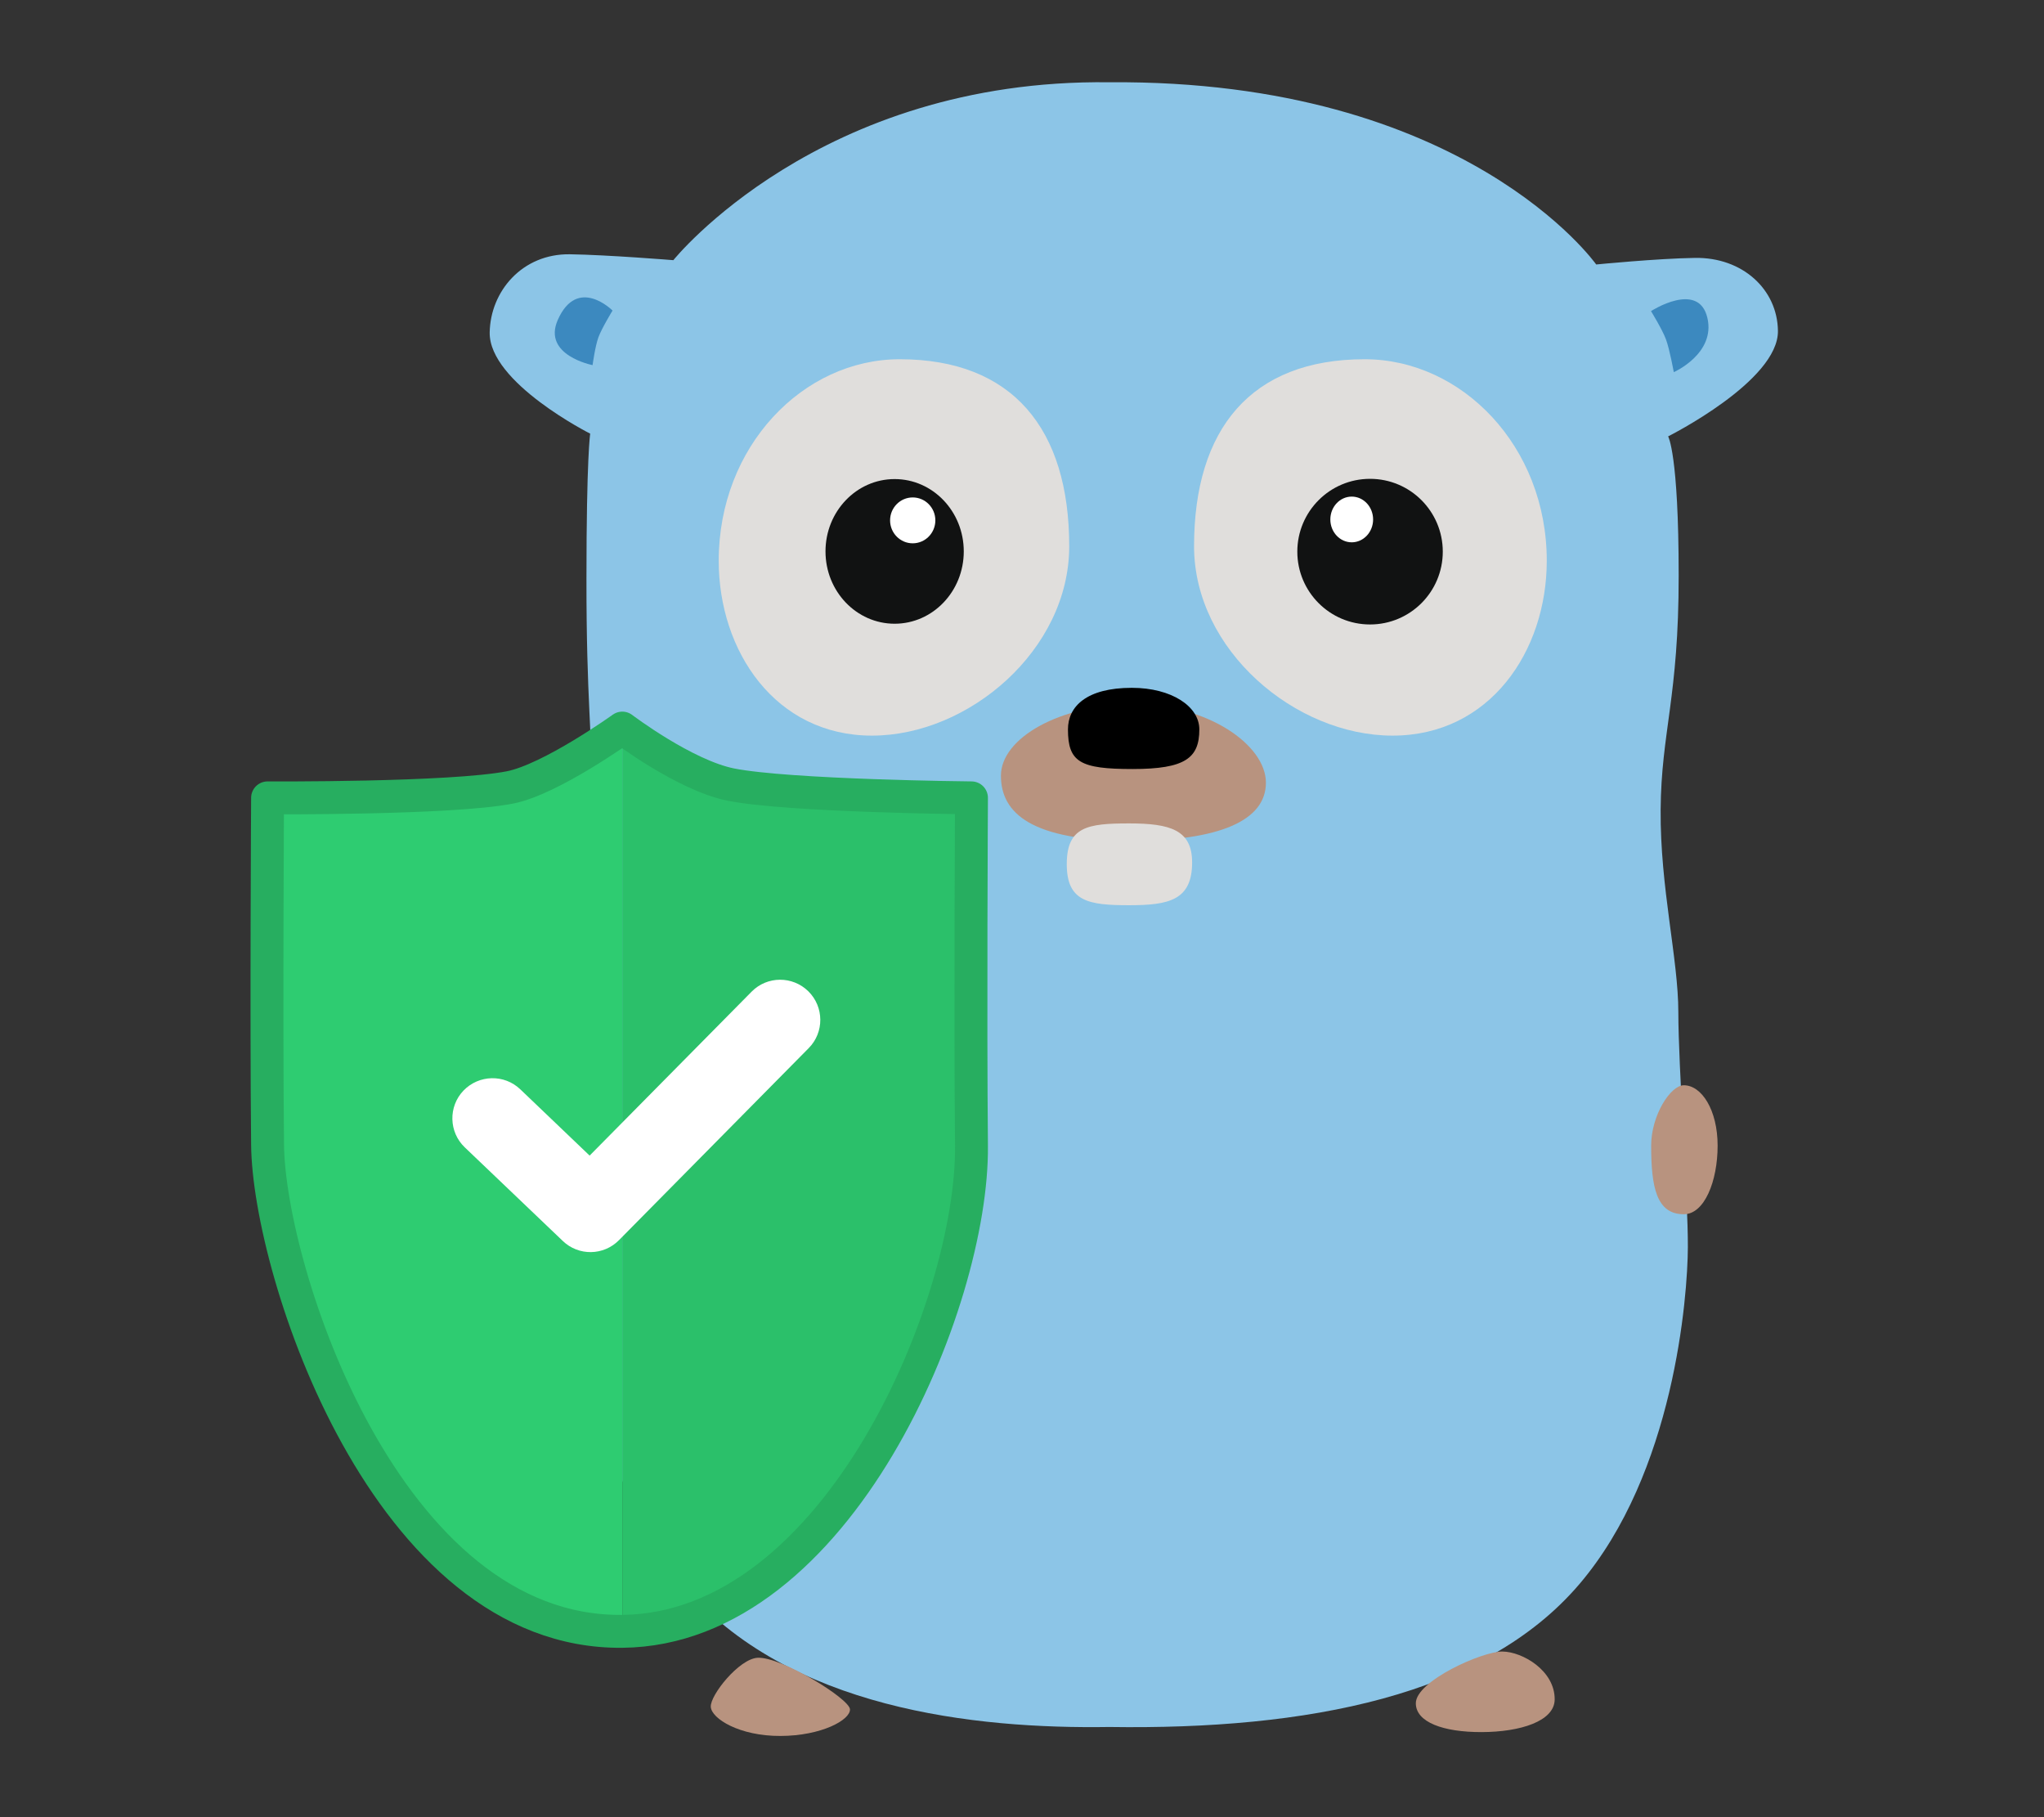 <svg width="100%" height="100%" viewBox="0 0 18 16" version="1.1" xmlns="http://www.w3.org/2000/svg" xmlns:xlink="http://www.w3.org/1999/xlink" xml:space="preserve" style="fill-rule:evenodd;clip-rule:evenodd;stroke-linecap:round;stroke-linejoin:round;stroke-miterlimit:1;"><rect x="0" y="0" width="18" height="16" fill="#333333" stroke="none"/><g id="casbin" transform="matrix(0.999,0,0,0.999,0.643,0.063)"><path d="M9.135,0.662C12.277,0.637 13.427,2.268 13.427,2.268C13.427,2.268 13.964,2.215 14.297,2.21C14.716,2.203 15.024,2.487 15.029,2.852C15.036,3.295 14.061,3.783 14.061,3.783C14.061,3.783 14.154,3.935 14.154,5.009C14.155,6.083 14,6.388 13.995,7.075C13.99,7.761 14.151,8.386 14.151,8.86C14.151,9.334 14.237,10.496 14.235,10.93C14.233,11.364 14.116,12.92 13.276,13.902C12.436,14.884 10.881,15.184 9.135,15.158C7.952,15.176 6.307,15.002 5.379,13.91C4.543,12.925 4.503,11.446 4.502,11.012C4.5,10.578 4.492,9.36 4.492,8.886C4.492,8.412 4.586,7.762 4.581,7.075C4.577,6.389 4.525,6.111 4.526,5.037C4.526,3.963 4.559,3.759 4.559,3.759C4.559,3.759 3.667,3.31 3.673,2.868C3.679,2.503 3.961,2.172 4.38,2.178C4.713,2.183 5.292,2.23 5.292,2.23C5.292,2.23 6.575,0.63 9.135,0.662Z" style="fill:rgb(140,197,231);"/><path d="M4.58,3.155C4.58,3.155 4.602,2.991 4.631,2.911C4.66,2.831 4.756,2.674 4.756,2.674C4.756,2.674 4.447,2.364 4.273,2.757C4.136,3.069 4.58,3.155 4.58,3.155Z" style="fill:rgb(60,137,191);"/><path d="M13.91,2.679C13.91,2.679 14.009,2.839 14.042,2.928C14.074,3.014 14.111,3.217 14.111,3.217C14.111,3.217 14.481,3.054 14.407,2.738C14.329,2.408 13.91,2.679 13.91,2.679Z" style="fill:rgb(60,137,191);"/><g transform="matrix(1.111,0,0,1.192,-0.633,-0.598)"><path d="M7.129,3.105C8.025,3.105 8.474,3.621 8.474,4.488C8.474,5.255 7.676,5.888 6.909,5.888C6.142,5.888 5.693,5.263 5.693,4.595C5.693,3.749 6.362,3.105 7.129,3.105Z" style="fill:rgb(224,222,220);"/></g><g transform="matrix(0.862,0,0,0.932,1.05,0.367)"><ellipse cx="7.184" cy="4.753" rx="0.707" ry="0.684" style="fill:rgb(17,18,18);"/></g><g transform="matrix(1.304,0,0,1.117,-2.288,-0.53)"><ellipse cx="7.431" cy="4.524" rx="0.153" ry="0.181" style="fill:white;"/></g><g transform="matrix(-1.118,0,0,1.192,19.356,-0.598)"><path d="M7.129,3.105C8.025,3.105 8.474,3.621 8.474,4.488C8.474,5.255 7.676,5.888 6.909,5.888C6.142,5.888 5.693,5.263 5.693,4.595C5.693,3.749 6.362,3.105 7.129,3.105Z" style="fill:rgb(224,222,220);"/></g><g transform="matrix(0.994,0,0,0.995,0.077,0.022)"><ellipse cx="11.425" cy="4.801" rx="0.645" ry="0.645" style="fill:rgb(17,18,18);"/></g><g transform="matrix(1.122,0,0,1.033,-1.391,-0.157)"><ellipse cx="11.286" cy="4.523" rx="0.168" ry="0.195" style="fill:white;"/></g><g transform="matrix(0.94,0,0,1.209,0.794,-1.456)"><path d="M9.105,6.286C9.797,6.286 10.342,6.583 10.342,6.858C10.342,7.133 9.911,7.282 9.076,7.282C8.149,7.282 7.857,7.083 7.857,6.807C7.857,6.532 8.413,6.286 9.105,6.286Z" style="fill:rgb(184,147,127);"/></g><g transform="matrix(1,0,0,1.042,0,-0.328)"><path d="M9.309,7.219C9.672,7.219 9.865,7.274 9.865,7.549C9.865,7.869 9.66,7.911 9.309,7.911C8.951,7.911 8.76,7.88 8.76,7.564C8.76,7.247 8.942,7.219 9.309,7.219Z" style="fill:rgb(224,222,220);"/></g><g transform="matrix(1.007,0,0,0.927,-0.074,0.44)"><path d="M9.342,5.997C9.692,5.997 9.933,6.175 9.933,6.392C9.933,6.663 9.812,6.769 9.349,6.769C8.888,6.769 8.783,6.703 8.783,6.392C8.783,6.175 8.945,5.997 9.342,5.997Z"/></g><g transform="matrix(1.116,0,0,0.975,-1.688,0.301)"><path d="M14.236,9.437C14.377,9.437 14.503,9.661 14.503,9.983C14.503,10.304 14.399,10.603 14.236,10.603C14.02,10.603 13.978,10.358 13.978,9.983C13.978,9.709 14.131,9.437 14.236,9.437Z" style="fill:rgb(184,147,127);"/></g><path d="M6.035,14.548C6.241,14.537 6.844,14.908 6.849,15.002C6.853,15.096 6.597,15.236 6.237,15.237C5.876,15.239 5.629,15.085 5.622,14.981C5.615,14.877 5.873,14.556 6.035,14.548Z" style="fill:rgb(184,147,127);"/><path d="M12.601,14.493C12.777,14.495 13.064,14.661 13.061,14.917C13.058,15.107 12.759,15.202 12.418,15.203C12.077,15.204 11.837,15.115 11.837,14.949C11.836,14.753 12.425,14.49 12.601,14.493Z" style="fill:rgb(184,147,127);"/><path d="M4.842,14.315C2.758,14.337 1.726,11.135 1.715,10.027C1.703,8.905 1.715,6.969 1.715,6.969C1.715,6.969 3.331,6.979 3.852,6.877C4.213,6.806 4.842,6.354 4.842,6.354L4.842,14.315Z" style="fill:rgb(46,204,113);"/><g transform="matrix(1,0,0,2.03,0,-5.336)"><path d="M4.842,5.76L4.842,9.682C6.747,9.672 7.935,8.255 7.92,7.573C7.909,7.02 7.92,6.062 7.92,6.062C7.92,6.062 6.312,6.055 5.799,6.005C5.39,5.965 4.842,5.76 4.842,5.76Z" style="fill:rgb(43,192,106);"/></g><path d="M1.715,6.969C1.715,6.969 3.331,6.979 3.852,6.877C4.213,6.806 4.842,6.354 4.842,6.354C4.842,6.354 5.39,6.77 5.799,6.852C6.312,6.954 7.92,6.969 7.92,6.969C7.92,6.969 7.909,8.912 7.92,10.034C7.935,11.418 6.747,14.296 4.842,14.315C2.758,14.337 1.726,11.135 1.715,10.027C1.703,8.905 1.715,6.969 1.715,6.969" style="fill:none;stroke:rgb(39,174,96);stroke-width:0.29px;"/><path d="M3.454,10.05C3.312,9.915 3.307,9.69 3.442,9.549C3.578,9.408 3.802,9.403 3.943,9.538C3.943,9.538 4.554,10.122 4.554,10.122L5.982,8.677C6.119,8.538 6.343,8.537 6.482,8.674C6.621,8.811 6.623,9.036 6.485,9.175L4.813,10.867C4.677,11.005 4.456,11.008 4.317,10.874L3.454,10.05Z" style="fill:white;"/></g></svg>